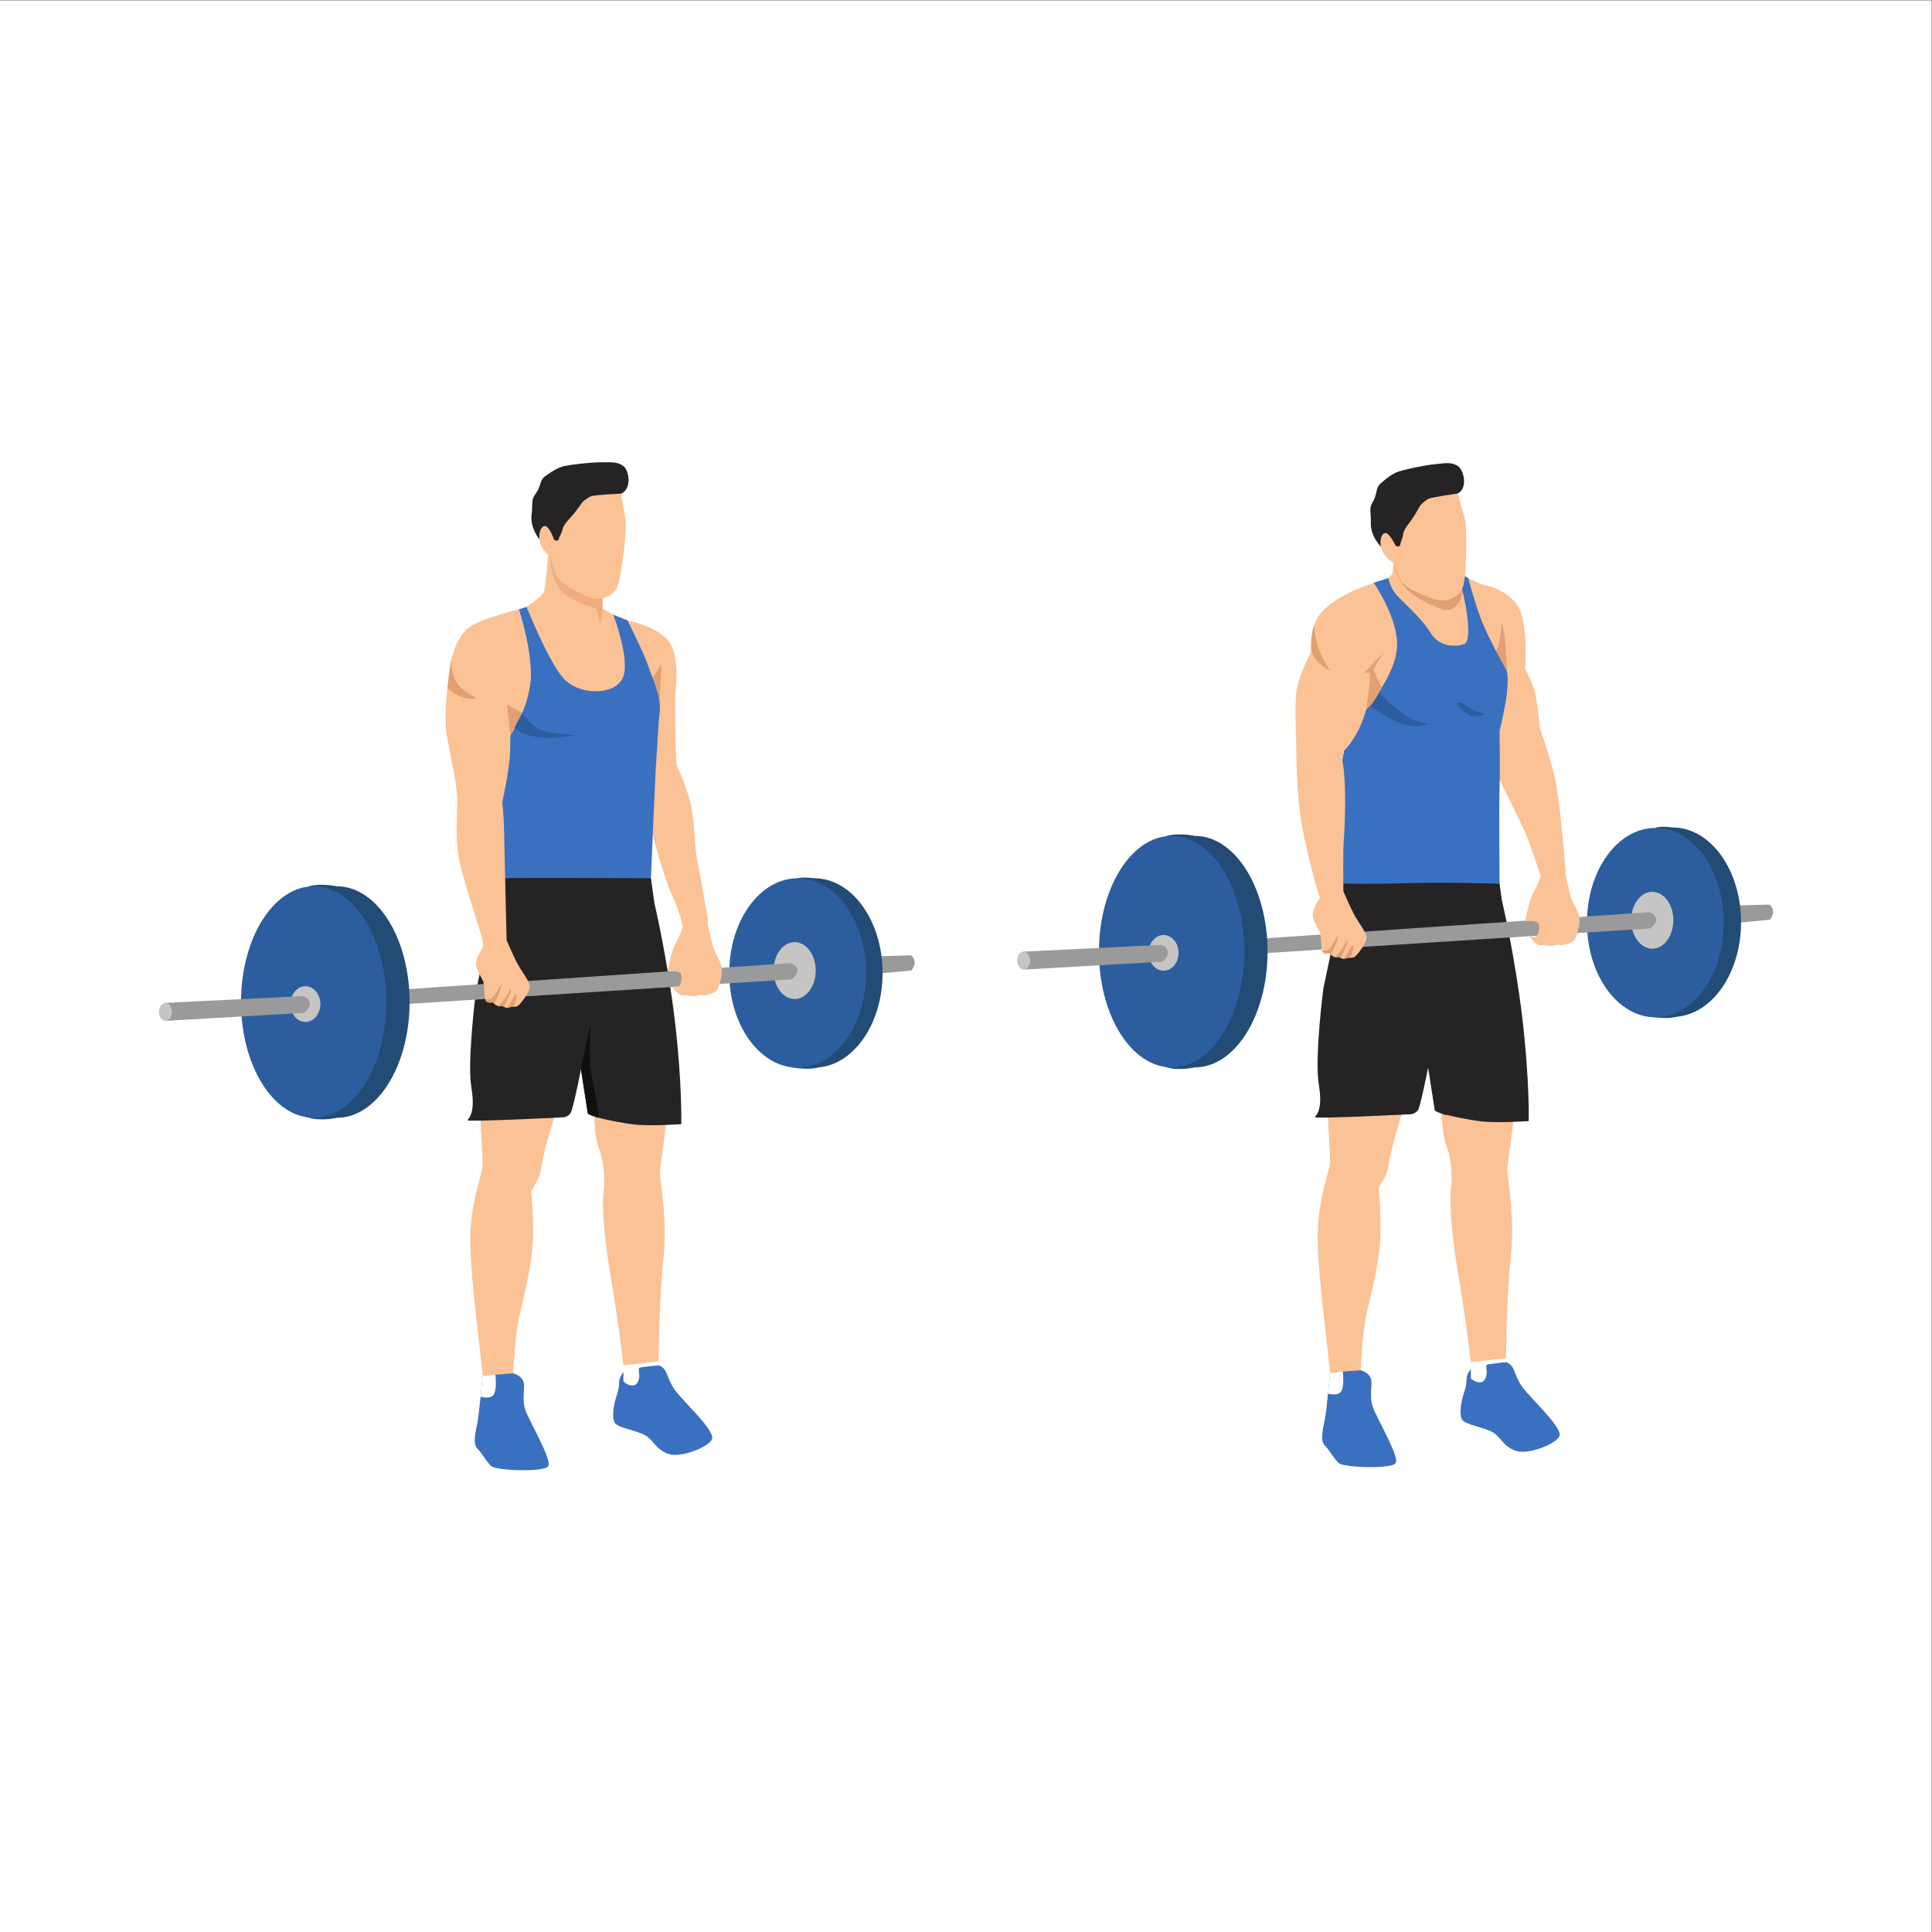 <?xml version="1.0" encoding="UTF-8" standalone="no"?>
<svg
   xmlns:dc="http://purl.org/dc/elements/1.1/"
   xmlns:cc="http://creativecommons.org/ns#"
   xmlns:rdf="http://www.w3.org/1999/02/22-rdf-syntax-ns#"
   xmlns:svg="http://www.w3.org/2000/svg"
   xmlns="http://www.w3.org/2000/svg"
   viewBox="0 0 2666.667 2666.667"
   height="2666.667"
   width="2666.667"
   xml:space="preserve"
   id="svg2"
   version="1.1"><rect x="0" y="0" width="2666.667" height="2666.667" fill="#808080" stroke="none"/><defs
     id="defs6" /><g
     transform="matrix(1.333,0,0,-1.333,0,2666.667)"
     id="g10"><g
       transform="scale(0.1)"
       id="g12"><g
         transform="scale(1.227)"
         id="g14"><path
           id="path16"
           style="fill:#ffffff;fill-opacity:1;fill-rule:nonzero;stroke:none"
           d="M 16300,0 H 0 V 16300 H 16300 V 0" /></g><path
         id="path18"
         style="fill:#3a70c0;fill-opacity:1;fill-rule:nonzero;stroke:none"
         d="m 13835.3,5847 -62.8,-53.2 c 0,0 -36,-395.2 -55,-490.2 -19.1,-95 -49.5,-216.6 0,-266 49.4,-49.4 95,-136.8 144.4,-182.4 49.4,-45.6 547.2,-64.6 589,0 41.8,64.6 -182.4,440.8 -231.8,570 -49.4,129.2 0,250.8 -26.6,311.6 -26.6,60.8 -102.6,79.8 -102.6,79.8 l -254.6,30.4" /><path
         id="path20"
         style="fill:#ffffff;fill-opacity:1;fill-rule:nonzero;stroke:none"
         d="m 13903.8,5803.3 c 0,0 18.9,-146.3 -15.3,-203.3 -34.2,-57 -137.4,-25.4 -137.4,-25.4 l 21.4,219.2 131.3,9.5" /><path
         id="path22"
         style="fill:#3a70c0;fill-opacity:1;fill-rule:nonzero;stroke:none"
         d="m 15300,5850.8 h -48.5 c 0,0 -63.4,-53.2 -65.9,-124.1 -2.5,-71 -7.6,-81.1 -32.9,-164.7 -25.4,-83.6 -43.1,-192.5 -15.2,-253.3 27.8,-60.8 260.9,-83.6 342,-149.5 81,-65.9 88.6,-126.7 210.2,-174.8 121.6,-48.2 410.5,60.8 456.1,146.9 45.6,86.2 -301.5,395.2 -387.7,519.4 -86.1,124.1 -68.8,218.9 -164.6,249.5 -95.9,30.7 -202.7,36.8 -202.7,36.8 l -90.8,-86.2" /><path
         id="path24"
         style="fill:#ffffff;fill-opacity:1;fill-rule:nonzero;stroke:none"
         d="m 15266.7,5997.8 c -7.6,-7.6 -36.8,-97.6 -36.8,-97.6 v -165.9 c 0,0 39.3,-45.6 97.6,-43.1 58.2,2.5 70.9,86.2 65.8,121.6 -5,35.5 -5.5,53.2 1,60.8 6.6,7.6 199.2,26.6 199.2,26.6 l 1.2,41.8 c 0,0 -150.7,106.4 -196.3,98.8 -45.6,-7.6 -131.7,-43 -131.7,-43" /><path
         id="path26"
         style="fill:#fbc295;fill-opacity:1;fill-rule:nonzero;stroke:none"
         d="m 13746.6,8462.6 c 0,0 30.4,-430.5 25.3,-501.4 -5,-70.9 -111.5,-344.6 -126.7,-679 -15.2,-334.4 83.6,-1074.2 102.7,-1260.4 19,-186.2 24.6,-228 24.6,-228 l 317.4,22.8 c 0,0 11.4,380 64.6,604.2 53.2,224.3 140.6,570.1 140.6,847.5 0,277.4 -22.8,425.6 -19,440.8 3.8,15.2 87.4,106.4 106.4,254.6 19,148.2 136.8,524.4 136.8,524.4 0,0 -433.2,76.1 -463.6,68.5 -30.4,-7.6 -309.1,-94 -309.1,-94" /><path
         id="path28"
         style="fill:#fbc295;fill-opacity:1;fill-rule:nonzero;stroke:none"
         d="m 14927.2,8478 c 0,0 5.6,-225.5 48.4,-331.9 42.8,-106.4 68.1,-278.6 47.8,-466.1 -20.2,-187.5 20.3,-544.7 88.7,-947.5 68.4,-402.9 117.8,-832.3 117.8,-832.3 l 364.8,41.8 c 0,0 3.8,642.3 49.4,1060.3 45.6,418 -41.8,847.4 -38,896.8 3.8,49.4 79.8,560.7 64.6,563.5 -15.2,2.7 -539.6,143.4 -539.6,143.4 l -203.9,-128" /><path
         id="path30"
         style="fill:#9a9a9a;fill-opacity:1;fill-rule:nonzero;stroke:none"
         d="m 9024.23,10101.6 404.09,11.5 c 0,0 27.86,-5.1 40.53,-55.8 12.67,-50.7 -32.94,-102 -32.94,-102 l -501.62,-44.9 89.94,191.2" /><path
         id="path32"
         style="fill:#224b76;fill-opacity:1;fill-rule:nonzero;stroke:none"
         d="m 9138.66,9930.6 c 0,541.5 -317.02,980.4 -708.09,980.4 -125.65,15.4 -171.43,0 -171.43,0 0,0 -1.38,-10.6 -3.83,-30.3 -306.29,-108 -532.83,-492.4 -532.83,-950.1 0,-400.4 173.48,-744.6 421.98,-896.8 10.18,-46.9 24.82,-75.1 44.95,-78.9 177.3,-33.3 278.72,-4.7 278.72,-4.7 l 2.5,1.6 c 372.42,28.8 668.03,456 668.03,978.8" /><path
         id="path34"
         style="fill:#2c5e9f;fill-opacity:1;fill-rule:nonzero;stroke:none"
         d="m 8967.23,9930.6 c 0,-541.5 -317.02,-980.4 -708.09,-980.4 -391.07,0 -708.1,438.9 -708.1,980.4 0,541.5 317.03,980.4 708.1,980.4 391.07,0 708.09,-438.9 708.09,-980.4" /><path
         id="path36"
         style="fill:#c6c5c3;fill-opacity:1;fill-rule:nonzero;stroke:none"
         d="m 8446.32,9955.3 c 0,-162.6 -97.77,-294.5 -218.37,-294.5 -120.6,0 -218.37,131.9 -218.37,294.5 0,162.7 97.77,294.6 218.37,294.6 120.6,0 218.37,-131.9 218.37,-294.6" /><path
         id="path38"
         style="fill:#3a70c0;fill-opacity:1;fill-rule:nonzero;stroke:none"
         d="m 6525.35,5818.8 h -48.51 c 0,0 -63.33,-53.2 -65.87,-124.1 -2.53,-70.9 -7.6,-81.1 -32.93,-164.7 -25.34,-83.6 -43.07,-192.5 -15.2,-253.3 27.86,-60.8 260.94,-83.6 342.01,-149.5 81.07,-65.9 88.67,-126.7 210.28,-174.8 121.6,-48.1 410.42,60.8 456.02,146.9 45.6,86.2 -301.48,395.3 -387.62,519.4 -86.14,124.1 -68.81,218.9 -164.67,249.5 -95.87,30.7 -202.68,36.8 -202.68,36.8 l -90.83,-86.2" /><path
         id="path40"
         style="fill:#ffffff;fill-opacity:1;fill-rule:nonzero;stroke:none"
         d="m 6492.04,5965.8 c -7.6,-7.6 -36.73,-97.6 -36.73,-97.6 v -165.9 c 0,0 39.27,-45.6 97.54,-43.1 58.26,2.6 70.93,86.2 65.87,121.6 -5.07,35.5 -5.58,53.2 1.01,60.8 6.58,7.6 199.13,26.6 199.13,26.6 l 1.26,41.8 c 0,0 -150.74,106.5 -196.34,98.9 -45.6,-7.7 -131.74,-43.1 -131.74,-43.1" /><path
         id="path42"
         style="fill:#3a70c0;fill-opacity:1;fill-rule:nonzero;stroke:none"
         d="m 5060.64,5815 -62.77,-53.2 c 0,0 -36.03,-395.2 -55.04,-490.2 -19,-95 -49.4,-216.6 0,-266 49.41,-49.4 95.01,-136.8 144.41,-182.4 49.41,-45.6 547.23,-64.6 589.03,0 41.8,64.6 -182.41,440.8 -231.81,570 -49.41,129.2 0,250.8 -26.6,311.6 -26.61,60.8 -102.61,79.8 -102.61,79.8 l -254.61,30.4" /><path
         id="path44"
         style="fill:#fbc295;fill-opacity:1;fill-rule:nonzero;stroke:none"
         d="m 4971.97,8430.6 c 0,0 30.4,-430.5 25.33,-501.4 -5.06,-70.9 -111.47,-344.5 -126.67,-679 -15.2,-334.4 83.6,-1074.1 102.61,-1260.3 19,-186.3 24.63,-228.1 24.63,-228.1 l 317.38,22.8 c 0,0 11.4,380.1 64.6,604.3 53.21,224.2 140.61,570 140.61,847.4 0,277.4 -22.8,425.6 -19,440.8 3.8,15.2 87.41,106.4 106.41,254.6 19,148.3 136.8,524.5 136.8,524.5 0,0 -433.22,76 -463.62,68.4 -30.4,-7.6 -309.08,-94 -309.08,-94" /><path
         id="path46"
         style="fill:#fbc295;fill-opacity:1;fill-rule:nonzero;stroke:none"
         d="m 6152.56,8446 c 0,0 5.61,-225.4 48.41,-331.8 42.79,-106.5 68.13,-278.7 47.86,-466.2 -20.27,-187.5 20.27,-544.7 88.67,-947.5 68.4,-402.8 117.81,-832.3 117.81,-832.3 l 364.81,41.8 c 0,0 3.81,642.3 49.41,1060.3 45.6,418 -41.81,847.4 -38.01,896.8 3.8,49.4 79.81,560.7 64.61,563.5 -15.2,2.8 -539.63,143.4 -539.63,143.4 l -203.94,-128" /><path
         id="path48"
         style="fill:#252323;fill-opacity:1;fill-rule:nonzero;stroke:none"
         d="m 6740.32,10911 35.47,-255.8 c 0,0 136.8,-582.7 212.81,-1226.2 76,-643.5 65.87,-1064 65.87,-1064 0,0 -339.48,-25.4 -516.83,0 -177.34,25.3 -445.88,81 -450.95,111.4 -5.07,30.4 -70.94,456.1 -70.94,456.1 0,0 -81.07,-410.5 -106.4,-451 -25.34,-40.5 -70.94,-45.6 -70.94,-45.6 0,0 -1008.31,-50.7 -998.18,-30.4 10.13,20.3 86.14,65.9 40.54,339.5 -45.61,273.6 47.5,993.1 47.5,993.1 l 125.97,597.9 c 0,0 -26.53,461.1 -16.4,491.5 10.13,30.4 92.76,187.5 122.38,212.8 29.62,25.3 1493.96,-25.3 1514.23,-30.4 20.27,-5.1 65.87,-98.9 65.87,-98.9" /><path
         id="path50"
         style="fill:#fbc295;fill-opacity:1;fill-rule:nonzero;stroke:none"
         d="m 6497.11,13581.4 c 0,0 307.81,-59.6 429.42,-219.2 121.6,-159.6 64.6,-535.8 64.6,-562.4 0,-26.6 0.09,-532 13.35,-714.5 0,0 131.06,-277.4 161.46,-475 30.4,-197.6 26.6,-402.8 53.2,-513 26.6,-110.2 95.01,-539.6 106.41,-585.2 11.4,-45.6 0,-106.4 0,-106.4 h -254.61 c 0,0 -34.21,171 -110.21,326.8 -76,155.8 -202.19,618.8 -202.19,618.8 l -261.43,1361.1 v 869" /><path
         id="path52"
         style="fill:#e19f72;fill-opacity:1;fill-rule:nonzero;stroke:none"
         d="m 6830.21,12730.4 20.32,400 c 0,0 -98.81,-159.6 -110.21,-163.4 -11.4,-3.8 0,-186.2 0,-186.2 l 89.89,-50.4" /><path
         id="path54"
         style="fill:#3a70c0;fill-opacity:1;fill-rule:nonzero;stroke:none"
         d="m 5452.06,13721.3 -79.8,-25.9 c 0,0 136.8,-481.4 121.6,-724.6 -15.2,-243.2 -197.61,-547.2 -197.61,-547.2 l -258.41,-722.1 c 0,0 98.81,-798 182.41,-790.4 83.6,7.6 1520.07,-0.1 1520.07,-0.1 0,0 45.6,1132.5 57,1250.4 11.4,117.8 15.2,326.8 34.2,475 19.01,148.2 -79.8,353.4 -121.6,478.8 -41.8,125.4 -212.81,466.2 -212.81,466.2 l -146.94,58.2 -898.11,81.7" /><path
         id="path56"
         style="fill:#fbc295;fill-opacity:1;fill-rule:nonzero;stroke:none"
         d="m 5372.26,13695.4 v 0 c 0,0 -369.89,-88.7 -506.69,-179.9 -136.81,-91.2 -217.88,-357.2 -222.95,-554.8 0,0 -50.67,-344.6 -20.27,-542.2 30.4,-197.6 106.41,-511.8 111.47,-668.8 5.07,-157.1 -20.27,-309.1 5.07,-552.3 25.33,-243.2 253.35,-866.5 258.41,-932.3 5.07,-65.9 5.07,-65.9 5.07,-65.9 0,0 243.21,55.7 243.21,70.9 0,15.2 -20.27,846.2 -25.33,1094.5 -5.07,248.3 -20.27,329.3 -20.27,329.3 0,0 76.9,345 81.07,521.9 4.17,177 4.17,177 4.17,177 0,0 188.37,263.8 208.64,578 20.27,314.1 -121.6,724.6 -121.6,724.6" /><path
         id="path58"
         style="fill:#2c5e9f;fill-opacity:1;fill-rule:nonzero;stroke:none"
         d="m 5329.6,12552.6 78.95,71.5 c 0,0 59.98,-99.2 156.24,-160 96.28,-60.8 396.31,-71.3 396.31,-71.3 0,0 -189.83,-41.4 -376.04,-22.4 -186.2,19 -255.46,93.3 -255.46,93.3 v 88.9" /><path
         id="path60"
         style="fill:#9a9a9a;fill-opacity:1;fill-rule:nonzero;stroke:none"
         d="m 4206.87,9761.9 3974.99,270.1 c 0,0 55.73,-7.6 73.47,-60.8 17.73,-53.2 -60.81,-106.4 -60.81,-106.4 L 4228.4,9610 l -21.53,151.9" /><path
         id="path62"
         style="fill:#fbc295;fill-opacity:1;fill-rule:nonzero;stroke:none"
         d="m 5002.37,10199.2 c 0,0 -65.87,-96.3 -73.47,-159.6 -7.6,-63.4 55.74,-152 73.47,-195.1 17.73,-43.1 7.6,-179.9 30.4,-205.2 22.8,-25.3 68.41,-12.7 68.41,-12.7 0,0 24.06,-28.5 52.57,-38 28.5,-9.5 41.8,1.9 47.5,0 5.7,-1.9 30.4,-22.8 53.2,-19 22.8,3.8 43.7,11.4 43.7,11.4 0,0 38,-5.7 62.7,7.6 24.71,13.3 133.01,152 125.41,207.1 -7.6,55.1 -89.3,155.8 -133.01,239.5 -43.7,83.6 -107.67,234.9 -107.67,234.9 l -65.23,27.3 -177.98,-98.2" /><path
         id="path64"
         style="fill:#e19f72;fill-opacity:1;fill-rule:nonzero;stroke:none"
         d="m 5118.26,9610 c 27.96,60.8 82.34,182.9 72.85,191.4 -12.66,11.4 -68.4,-125.4 -111.47,-140.6 -16.81,-5.9 -37.08,-4.7 -55.57,-1 2.23,-9.1 4.99,-16.4 8.7,-20.5 22.8,-25.3 68.4,-12.7 68.4,-12.7 0,0 6.7,-7.8 17.09,-16.6" /><path
         id="path66"
         style="fill:#e19f72;fill-opacity:1;fill-rule:nonzero;stroke:none"
         d="m 5291.19,9760.9 c -15.21,5.1 -7.61,-7.6 -54.47,-79.5 -26.26,-40.2 -55.68,-73.2 -76.5,-94.5 23.97,-5.8 35.79,3.5 41.03,1.7 2.78,-0.9 10.15,-6.4 19.58,-11.3 20.61,54.9 82.39,179.6 70.36,183.6" /><path
         id="path68"
         style="fill:#e19f72;fill-opacity:1;fill-rule:nonzero;stroke:none"
         d="m 5320.75,9579.9 c 15.85,47.9 38.78,124.3 24.9,127.8 -16.16,4 -66.13,-96.6 -93.42,-138.2 0.73,0.1 1.48,0 2.22,0.1 22.8,3.8 43.7,11.4 43.7,11.4 0,0 9.77,-1.4 22.6,-1.1" /><path
         id="path70"
         style="fill:#fbc295;fill-opacity:1;fill-rule:nonzero;stroke:none"
         d="m 7070.94,10405.7 c 0,0 -36.74,-102.6 -79.81,-178.6 -43.07,-76 -77.28,-281.3 -77.28,-281.3 0,1.3 103.57,10.6 128.9,-14.8 25.34,-25.3 14.25,-86.5 -0.95,-124.5 -15.2,-38 -83.28,-21.1 -83.28,-21.1 0,0 65.55,-87.8 112.42,-87.8 46.86,0 19,7.6 46.86,0 27.87,-7.6 82.34,-10.8 108.94,0 26.6,10.7 53.21,-4.5 89.3,5 36.11,9.5 66.51,17.1 96.91,39.9 30.4,22.8 72.21,176.7 60.8,245.1 -11.4,68.4 -77.9,154 -95,230 -17.1,76 -48.13,205.2 -48.13,205.2 l -162.78,15.2 -96.9,-32.3" /><path
         id="path72"
         style="fill:#100f0d;fill-opacity:1;fill-rule:nonzero;stroke:none"
         d="m 6112.02,9388.5 c -10.13,-25.4 -96.27,-456 -96.27,-456 l 70.94,-456.1 c 0,0 97.32,-41.9 112.76,-45.8 15.43,-3.9 -91.85,537.3 -91.85,537.3 l 4.42,420.6" /><path
         id="path74"
         style="fill:#224b76;fill-opacity:1;fill-rule:nonzero;stroke:none"
         d="m 3488.7,10827.8 c -182.28,35.4 -291.35,0 -291.35,0 0,0 -10.31,-41.8 -27.66,-112.8 -256.06,-191.2 -433.43,-605.4 -433.43,-1085.6 0,-175.9 23.79,-342.9 66.5,-493.3 -15.18,-77.8 -23.2,-129.4 -20.89,-142.5 15.2,-86.1 280.05,-525.7 415.48,-562.7 135.44,-36.9 291.35,0 291.35,0 415.56,0 752.44,536.6 752.44,1198.5 0,661.9 -336.88,1198.4 -752.44,1198.4" /><path
         id="path76"
         style="fill:#ffffff;fill-opacity:1;fill-rule:nonzero;stroke:none"
         d="m 5129.18,5771.3 c 0,0 18.86,-146.3 -15.34,-203.3 -34.2,-57 -137.37,-25.3 -137.37,-25.3 l 21.4,219.1 131.31,9.5" /><path
         id="path78"
         style="fill:#2c5e9f;fill-opacity:1;fill-rule:nonzero;stroke:none"
         d="m 4000.46,9629.4 c 0,-661.9 -336.88,-1198.5 -752.44,-1198.5 -415.55,0 -752.43,536.6 -752.43,1198.5 0,661.9 336.88,1198.4 752.43,1198.4 415.56,0 752.44,-536.5 752.44,-1198.4" /><path
         id="path80"
         style="fill:#c6c5c3;fill-opacity:1;fill-rule:nonzero;stroke:none"
         d="m 3317.21,9608.1 c 0,-102.1 -69.19,-184.9 -154.54,-184.9 -85.35,0 -154.54,82.8 -154.54,184.9 0,102.2 69.19,185 154.54,185 85.35,0 154.54,-82.8 154.54,-185" /><path
         id="path82"
         style="fill:#9a9a9a;fill-opacity:1;fill-rule:nonzero;stroke:none"
         d="m 1711.16,9620.6 1426.18,69.9 c 0,0 60.8,-12.4 70.93,-70.2 10.14,-57.8 -63.33,-103.4 -63.33,-103.4 l -1419.41,-81.6 -14.37,185.3" /><path
         id="path84"
         style="fill:#c6c5c3;fill-opacity:1;fill-rule:nonzero;stroke:none"
         d="m 1780.65,9529.8 c 1.19,-51 -28,-93.1 -65.2,-93.9 -37.2,-0.9 -68.31,39.8 -69.49,90.8 -1.19,51 28,93.1 65.2,93.9 37.2,0.9 68.31,-39.8 69.49,-90.8" /><path
         id="path86"
         style="fill:#fbc295;fill-opacity:1;fill-rule:nonzero;stroke:none"
         d="m 5675.07,14261.5 c 0,0 -24.14,-330.5 -41.87,-381.2 -17.73,-50.7 -181.14,-159 -181.14,-159 0,0 214.08,-537.7 371.15,-727.7 157.07,-190 526.96,-195.1 620.7,-17.7 93.73,177.3 -93.74,663.7 -93.74,663.7 l -111.47,65.9 -2.54,184.9 c 0,0 -380.02,266 -402.82,288.8 -22.8,22.8 -131.74,136.9 -131.74,136.9 l -26.53,-54.6" /><path
         id="path88"
         style="fill:#efac80;fill-opacity:1;fill-rule:nonzero;stroke:none"
         d="m 5737.07,14229.9 -35.47,12.7 c 0,0 -12.66,-167.2 78.54,-314.2 91.2,-146.9 392.69,-222.9 392.69,-222.9 l 45.6,-169.8 20.27,169.8 -2.23,162.1 -499.4,362.3" /><path
         id="path90"
         style="fill:#252323;fill-opacity:1;fill-rule:nonzero;stroke:none"
         d="m 5623.07,14422.4 h -39.51 c 0,0 -94.77,116.6 -79.57,248.3 15.2,131.8 -7.6,157.1 43.08,223 50.66,65.9 43.06,139.3 91.2,174.8 48.13,35.4 131.73,96.3 207.74,111.5 76.01,15.2 263.48,38 377.49,38 114,0 167.2,7.6 230.54,-38 63.34,-45.6 88.67,-240.7 -22.8,-286.3 -111.47,-45.6 -443.35,-440.8 -443.35,-440.8 l -103.88,-103.3 c 0,0 -124.14,-33.5 -162.14,-15.8 -38,17.7 -98.8,88.6 -98.8,88.6" /><path
         id="path92"
         style="fill:#fbc295;fill-opacity:1;fill-rule:nonzero;stroke:none"
         d="m 5737.07,14417.4 c 0,0 -53.2,157.1 -103.87,139.3 -50.67,-17.7 -68.41,-131.7 -25.33,-210.3 43.06,-78.5 93.73,-103.8 93.73,-103.8 0,0 20.27,-126.7 60.81,-202.7 40.53,-76 250.81,-192.5 352.15,-222.9 101.33,-30.4 187.47,2.5 245.74,60.8 58.27,58.2 76,253.3 93.74,377.4 17.73,124.2 27.87,281.3 25.34,337 -2.54,55.7 -20.27,131.7 -30.41,190 -10.13,58.3 -17.73,111.5 -17.73,111.5 0,0 -268.55,-12.7 -306.55,-25.4 -38,-12.6 -93.02,-60.8 -93.02,-60.8 0,0 -58.98,-83.6 -79.25,-108.9 -20.27,-25.3 -50.67,-58.3 -70.94,-81.1 -20.27,-22.8 -48.14,-55.7 -58.27,-98.8 -10.13,-43 -30.4,-63.3 -38,-96.3 -7.6,-32.9 -48.14,-5 -48.14,-5" /><path
         id="path94"
         style="fill:#e19f72;fill-opacity:1;fill-rule:nonzero;stroke:none"
         d="m 5250.65,12712.4 34.57,-319.6 123.33,231.3 c 0,0 -100.9,46.5 -157.9,88.3" /><path
         id="path96"
         style="fill:#e19f72;fill-opacity:1;fill-rule:nonzero;stroke:none"
         d="m 4673.25,13175.9 c 0,0 -2.76,-149.4 58.04,-243.1 60.8,-93.8 212.81,-159.6 212.81,-159.6 0,0 -93.74,-20.3 -195.08,27.8 -101.33,48.2 -115.23,91.1 -115.23,91.1 l 39.46,283.8" /><path
         id="path98"
         style="fill:#252323;fill-opacity:1;fill-rule:nonzero;stroke:none"
         d="m 15514.9,10943 35.5,-255.8 c 0,0 136.8,-582.7 212.8,-1226.2 76,-643.5 65.9,-1064.1 65.9,-1064.1 0,0 -339.5,-25.3 -516.8,0 -177.4,25.4 -445.9,81.1 -451,111.5 -5.1,30.4 -70.9,456 -70.9,456 0,0 -81.1,-410.4 -106.4,-450.9 -25.4,-40.6 -71,-45.6 -71,-45.6 0,0 -1008.3,-50.7 -998.2,-30.4 10.2,20.2 86.2,65.8 40.6,339.5 -45.6,273.6 47.5,993.1 47.5,993.1 l 126,597.9 c 0,0 -26.6,461.1 -16.4,491.5 10.1,30.4 92.7,187.4 122.3,212.8 29.7,25.3 1494,-25.4 1514.3,-30.4 20.2,-5.1 65.8,-98.9 65.8,-98.9" /><path
         id="path100"
         style="fill:#fbc295;fill-opacity:1;fill-rule:nonzero;stroke:none"
         d="m 15202.9,14019.6 c 0,0 148.6,-72.2 160,-72.2 11.4,0 216.6,-34.3 342.1,-199.5 125.4,-165.3 87.4,-674.5 87.4,-674.5 0,0 83.6,-140.6 106.4,-258.4 22.8,-117.8 45.6,-338.7 45.6,-348 0,-9.2 54,-142.2 133.4,-423.5 79.4,-281.2 135.8,-1098.6 135.8,-1098.6 0,0 -151.4,-113.6 -166.6,-109.8 -15.2,3.8 -93.1,92.7 -93.1,92.7 0,0 -95.5,306.3 -157,446.9 -61.5,140.6 -301,619.4 -301,619.4 l -480.5,1529.5 187.5,496" /><path
         id="path102"
         style="fill:#e19f72;fill-opacity:1;fill-rule:nonzero;stroke:none"
         d="m 15602.3,13056.9 c 0,0 -3.8,183.7 -19,316.7 -15.2,133 -34.2,186.2 -34.2,186.2 0,0 -7.6,-247 -79.8,-330.6 -72.2,-83.6 133,-172.3 133,-172.3" /><path
         id="path104"
         style="fill:#3a70c0;fill-opacity:1;fill-rule:nonzero;stroke:none"
         d="m 14374.9,14019.6 -152,-49.4 c 0,0 201.4,-304 228,-573.8 26.6,-269.8 -304,-733.4 -304,-733.4 0,0 -114.7,-307.8 -230.3,-429.4 l -60,-342.1 -44.1,-1032 c 0,0 269.8,-13.7 733.4,0 463.6,13.6 981.5,-6.1 981.5,-6.1 0,0 -6.6,825.3 0,1000.1 6.5,174.8 0,583 0,583 0,0 54.7,220.1 74.9,382.3 20.3,162.1 0,238.1 0,238.1 0,0 -197.6,350.9 -269.8,544.7 -72.2,193.8 -129.6,418 -129.6,418 0,0 -109.8,64.6 -132.6,60.8 -22.8,-3.8 -695.4,-60.8 -695.4,-60.8" /><path
         id="path106"
         style="fill:#2c5e9f;fill-opacity:1;fill-rule:nonzero;stroke:none"
         d="m 14374.9,12732.6 c 0,0 198.9,-162.1 279.9,-187.4 81.1,-25.4 134.1,-40.6 134.1,-40.6 0,0 -123.9,-40.5 -260.7,0 -136.9,40.6 -341.5,189.8 -341.5,189.8 l 96.9,145.4 91.3,-107.2" /><path
         id="path108"
         style="fill:#fbc295;fill-opacity:1;fill-rule:nonzero;stroke:none"
         d="m 14222.9,13970.2 v 0 c 0,0 -231.8,-87.4 -250.8,-102.6 -19,-15.2 -247.1,-106.4 -334.5,-269.8 -87.4,-163.4 -60.8,-342 -60.8,-342 0,0 -133,-249.5 -153.2,-411.7 -20.3,-162.1 0,-562.4 0,-562.4 0,0 -10.2,-457.1 60.8,-841.6 70.9,-384.6 182.4,-733.6 182.4,-733.6 0,0 64.6,-41.7 105.7,-36.1 41.3,5.7 137.5,107 137.5,107 0,0 -6.3,418.7 5.1,544.1 11.4,125.4 19,437 7.6,608 -11.4,171 -24.6,198.6 -24.6,198.6 l 18.5,105.5 c 0,0 150.5,129.2 230.3,429.4 0,0 311.6,357.5 319.2,655.7 7.6,298.1 -243.2,651.5 -243.2,651.5" /><path
         id="path110"
         style="fill:#fbc295;fill-opacity:1;fill-rule:nonzero;stroke:none"
         d="m 14432.6,14177.1 -15.9,-119.5 -41.8,-38 c 0,0 19,-106.4 98.8,-190 79.8,-83.6 250.8,-231.8 338.2,-376.2 87.4,-144.4 247.2,-152 347.8,-117.8 100.6,34.2 -2,532 -32.4,600.4 -30.4,68.4 -163.4,193.8 -266,216.6 -102.6,22.8 -269.8,24.5 -269.8,24.5 h -158.9" /><path
         id="path112"
         style="fill:#e19f72;fill-opacity:1;fill-rule:nonzero;stroke:none"
         d="m 15138.6,13902.6 c -56,170 -669.5,265.3 -669.5,265.3 l -36.5,9.2 c 0,0 1.8,-107.4 106.8,-244.8 105,-137.4 414.2,-244.2 414.2,-244.2 0,0 33,-3.4 65.6,6.4 89.9,27.2 135.9,158.1 119.4,208.1" /><path
         id="path114"
         style="fill:#252323;fill-opacity:1;fill-rule:nonzero;stroke:none"
         d="m 14337,14348.5 -39.3,-3.8 c 0,0 -105.6,106.8 -103.3,239.4 2.4,132.6 -22.7,155.6 21.3,226 44.1,70.5 29.4,142.9 73.9,182.9 44.4,39.9 121.8,108.5 195.9,131 74.2,22.5 258.6,63.4 372.1,74.4 113.4,11 165.7,23.8 233.1,-15.5 67.5,-39.2 111.6,-231 5,-287.1 -106.5,-56.2 -398.5,-481.7 -398.5,-481.7 l -93.4,-112.9 c 0,0 -120.3,-45.4 -159.9,-31.4 -39.5,14 -106.9,78.7 -106.9,78.7" /><path
         id="path116"
         style="fill:#fbc295;fill-opacity:1;fill-rule:nonzero;stroke:none"
         d="m 14451,14354.5 c 0,0 -68.2,151.2 -116.9,128.6 -48.7,-22.5 -55.3,-137.7 -4.9,-211.7 50.5,-74 103.4,-94.3 103.4,-94.3 0,0 32.4,-124.2 80.1,-195.9 47.7,-71.7 268.3,-167.3 372.1,-187.8 103.8,-20.4 186.4,20.7 238.7,84.4 52.4,63.6 51.1,259.5 56.8,384.7 5.6,125.3 0.5,282.6 -7.4,337.9 -8,55.2 -33,129.1 -48.7,186.1 -15.7,57 -28.5,109.3 -28.5,109.3 0,0 -266,-38.6 -302.6,-54.9 -36.6,-16.3 -86.7,-69.6 -86.7,-69.6 0,0 -50.6,-88.9 -68.3,-116.1 -17.8,-27.1 -44.8,-62.9 -62.8,-87.5 -18,-24.7 -42.5,-60.2 -48.4,-104 -5.9,-43.9 -24.1,-66 -28.5,-99.5 -4.4,-33.5 -47.4,-9.7 -47.4,-9.7" /><path
         id="path118"
         style="fill:none;stroke:#252323;stroke-width:10;stroke-linecap:butt;stroke-linejoin:miter;stroke-miterlimit:10;stroke-dasharray:none;stroke-opacity:1"
         d="m 14886.6,9420.5 c -10.1,-25.4 -96.2,-456.1 -96.2,-456.1 l 70.9,-456 c 0,0 97.3,-41.9 112.8,-45.8 15.4,-4 -91.9,537.3 -91.9,537.3 z" /><g
         transform="scale(1.127)"
         id="g120"><path
           id="path122"
           style="fill:#9a9a9a;fill-opacity:1;fill-rule:nonzero;stroke:none"
           d="m 15894.1,9429.51 358.7,10.12 c 0,0 24.7,-4.49 36,-49.47 11.2,-44.98 -29.3,-90.51 -29.3,-90.51 l -445.2,-39.92 79.8,169.78" /></g><g
         transform="scale(1.106)"
         id="g124"><path
           id="path126"
           style="fill:#224b76;fill-opacity:1;fill-rule:nonzero;stroke:none"
           d="m 16300,9454.17 c 0,489.75 -286.8,886.73 -640.5,886.73 -113.6,14 -155.1,0 -155.1,0 0,0 -1.1,-9.6 -3.4,-27.4 -277,-97.7 -481.9,-445.34 -481.9,-859.33 0,-362.18 156.9,-673.44 381.7,-811.1 9.1,-42.42 22.4,-67.93 40.6,-71.36 160.3,-30.12 252.1,-4.25 252.1,-4.25 l 2.2,1.44 c 336.9,26.05 604.3,412.35 604.3,885.27" /></g><g
         transform="scale(1.095)"
         id="g128"><path
           id="path130"
           style="fill:#2c5e9f;fill-opacity:1;fill-rule:nonzero;stroke:none"
           d="m 16300,9545.01 c 0,-494.46 -289.5,-895.24 -646.6,-895.24 -357,0 -646.5,400.78 -646.5,895.24 0,494.49 289.5,895.29 646.5,895.29 357.1,0 646.6,-400.8 646.6,-895.29" /></g><g
         transform="scale(1.063)"
         id="g132"><path
           id="path134"
           style="fill:#c6c5c3;fill-opacity:1;fill-rule:nonzero;stroke:none"
           d="m 16300,9855.18 c 0,-152.99 -91.9,-277.02 -205.3,-277.02 -113.5,0 -205.5,124.03 -205.5,277.02 0,153.02 92,277.02 205.5,277.02 113.4,0 205.3,-124 205.3,-277.02" /></g><g
         transform="scale(1.053)"
         id="g136"><path
           id="path138"
           style="fill:#9a9a9a;fill-opacity:1;fill-rule:nonzero;stroke:none"
           d="m 12436.7,9770.88 3776.7,256.62 c 0,0 52.9,-7.2 69.7,-57.77 16.9,-50.55 -57.8,-101.1 -57.8,-101.1 l -3768.2,-242.08 -20.4,144.33" /></g><g
         transform="scale(1.004)"
         id="g140"><path
           id="path142"
           style="fill:#fbc295;fill-opacity:1;fill-rule:nonzero;stroke:none"
           d="m 15887.4,10882.3 c 0,0 -36.5,-102.2 -79.4,-177.9 -42.9,-75.6 -76.9,-280 -76.9,-280 0,1.2 103.1,10.5 128.3,-14.8 25.2,-25.2 14.2,-86.1 -1,-124 -15.1,-37.8 -82.9,-21 -82.9,-21 0,0 65.3,-87.4 111.9,-87.4 46.7,0 19,7.5 46.7,0 27.8,-7.6 82,-10.8 108.5,0 26.5,10.7 53,-4.5 89,5 36,9.5 66.2,17 96.5,39.7 30.3,22.7 71.9,176 60.5,244.1 -11.3,68.1 -77.5,153.3 -94.6,229 -17,75.7 -48,204.3 -48,204.3 l -162.1,15.2 -96.5,-32.2" /></g><path
         id="path144"
         style="fill:#224b76;fill-opacity:1;fill-rule:nonzero;stroke:none"
         d="m 12372.3,11349.7 c -182.3,35.4 -291.3,0 -291.3,0 0,0 -10.3,-41.9 -27.7,-112.9 -256,-191.2 -433.4,-605.4 -433.4,-1085.6 0,-175.9 23.8,-342.9 66.5,-493.3 -15.2,-77.8 -23.2,-129.4 -20.9,-142.5 15.2,-86.1 280,-525.7 415.5,-562.6 135.4,-37 291.3,0 291.3,0 415.6,0 752.5,536.5 752.5,1198.4 0,661.9 -336.9,1198.5 -752.5,1198.5" /><path
         id="path146"
         style="fill:#2c5e9f;fill-opacity:1;fill-rule:nonzero;stroke:none"
         d="m 12884.1,10151.2 c 0,-661.9 -336.9,-1198.4 -752.4,-1198.4 -415.6,0 -752.5,536.5 -752.5,1198.4 0,661.9 336.9,1198.5 752.5,1198.5 415.5,0 752.4,-536.6 752.4,-1198.5" /><path
         id="path148"
         style="fill:#c6c5c3;fill-opacity:1;fill-rule:nonzero;stroke:none"
         d="m 12203.2,10138.7 c 0,-102.2 -69.2,-185 -154.6,-185 -85.3,0 -154.5,82.8 -154.5,185 0,102.1 69.2,184.9 154.5,184.9 85.4,0 154.6,-82.8 154.6,-184.9" /><path
         id="path150"
         style="fill:#9a9a9a;fill-opacity:1;fill-rule:nonzero;stroke:none"
         d="m 10597.1,10151.2 1426.2,69.8 c 0,0 60.8,-12.3 70.9,-70.1 10.2,-57.8 -63.3,-103.4 -63.3,-103.4 l -1419.4,-81.7 -14.4,185.4" /><path
         id="path152"
         style="fill:#c6c5c3;fill-opacity:1;fill-rule:nonzero;stroke:none"
         d="m 10666.6,10060.4 c 1.2,-51.1 -28,-93.1 -65.2,-94 -37.2,-0.9 -68.3,39.8 -69.5,90.8 -1.2,51.1 28,93.1 65.2,94 37.2,0.8 68.3,-39.8 69.5,-90.8" /><path
         id="path154"
         style="fill:#fbc295;fill-opacity:1;fill-rule:nonzero;stroke:none"
         d="m 13666.8,10706.5 c 0,0 -65.9,-96.3 -73.5,-159.6 -7.6,-63.3 55.8,-152 73.5,-195.1 17.7,-43 7.6,-179.9 30.4,-205.2 22.8,-25.3 68.4,-12.7 68.4,-12.7 0,0 24.1,-28.5 52.6,-38 28.5,-9.5 41.8,2 47.5,0 5.7,-1.8 30.4,-22.8 53.2,-19 22.8,3.9 43.7,11.5 43.7,11.5 0,0 38,-5.7 62.7,7.5 24.7,13.4 133,152 125.4,207.2 -7.6,55.1 -89.3,155.8 -133,239.4 -43.7,83.6 -107.7,234.9 -107.7,234.9 l -65.2,27.3 -178,-98.2" /><path
         id="path156"
         style="fill:#e19f72;fill-opacity:1;fill-rule:nonzero;stroke:none"
         d="m 13782.7,10117.3 c 27.9,60.9 82.3,182.9 72.8,191.5 -12.6,11.4 -68.4,-125.4 -111.4,-140.6 -16.9,-6 -37.1,-4.7 -55.6,-1.1 2.2,-9.1 5,-16.4 8.7,-20.5 22.8,-25.3 68.4,-12.7 68.4,-12.7 0,0 6.7,-7.8 17.1,-16.6" /><path
         id="path158"
         style="fill:#e19f72;fill-opacity:1;fill-rule:nonzero;stroke:none"
         d="m 13955.6,10268.2 c -15.2,5.1 -7.6,-7.6 -54.5,-79.4 -26.2,-40.3 -55.7,-73.3 -76.5,-94.6 24,-5.8 35.8,3.5 41.1,1.7 2.7,-0.9 10.1,-6.3 19.5,-11.3 20.6,54.9 82.4,179.6 70.4,183.6" /><path
         id="path160"
         style="fill:#e19f72;fill-opacity:1;fill-rule:nonzero;stroke:none"
         d="m 13985.2,10087.2 c 15.8,47.9 38.7,124.4 24.9,127.8 -16.2,4.1 -66.2,-96.6 -93.5,-138.1 0.8,0 1.5,-0.1 2.3,0 22.8,3.9 43.7,11.5 43.7,11.5 0,0 9.7,-1.5 22.6,-1.2" /><path
         id="path162"
         style="fill:#e19f72;fill-opacity:1;fill-rule:nonzero;stroke:none"
         d="m 14146.9,12663 c 0,0 22.8,163.4 34.2,254.6 11.4,91.2 0,121.6 0,121.6 h -57 c 0,0 60.8,57 129.2,133 68.4,76 68.4,76 68.4,76 0,0 -102.6,-171 -98.8,-182.4 3.8,-11.4 84.5,-180.6 84.5,-180.6 0,0 -95.9,-195.6 -160.5,-222.2" /><path
         id="path164"
         style="fill:#e19f72;fill-opacity:1;fill-rule:nonzero;stroke:none"
         d="m 13605.4,13523.6 c 0,0 8.2,-132.3 56.3,-253.9 48.2,-121.6 116.6,-217.8 111.5,-210.3 -5.1,7.7 -119.1,43.1 -196.4,196.4 0,0 -3.6,193.6 28.6,267.8" /><path
         id="path166"
         style="fill:#2c5e9f;fill-opacity:1;fill-rule:nonzero;stroke:none"
         d="m 15133.7,12732.6 c 0,0 81,-65.1 159.6,-93.3 78.5,-28.3 78.5,-28.3 78.5,-28.3 0,0 -45.6,-35.4 -136.8,-15.2 -91.2,20.3 -149.5,126.7 -149.5,126.7 l 48.2,10.1" /></g></g></svg>